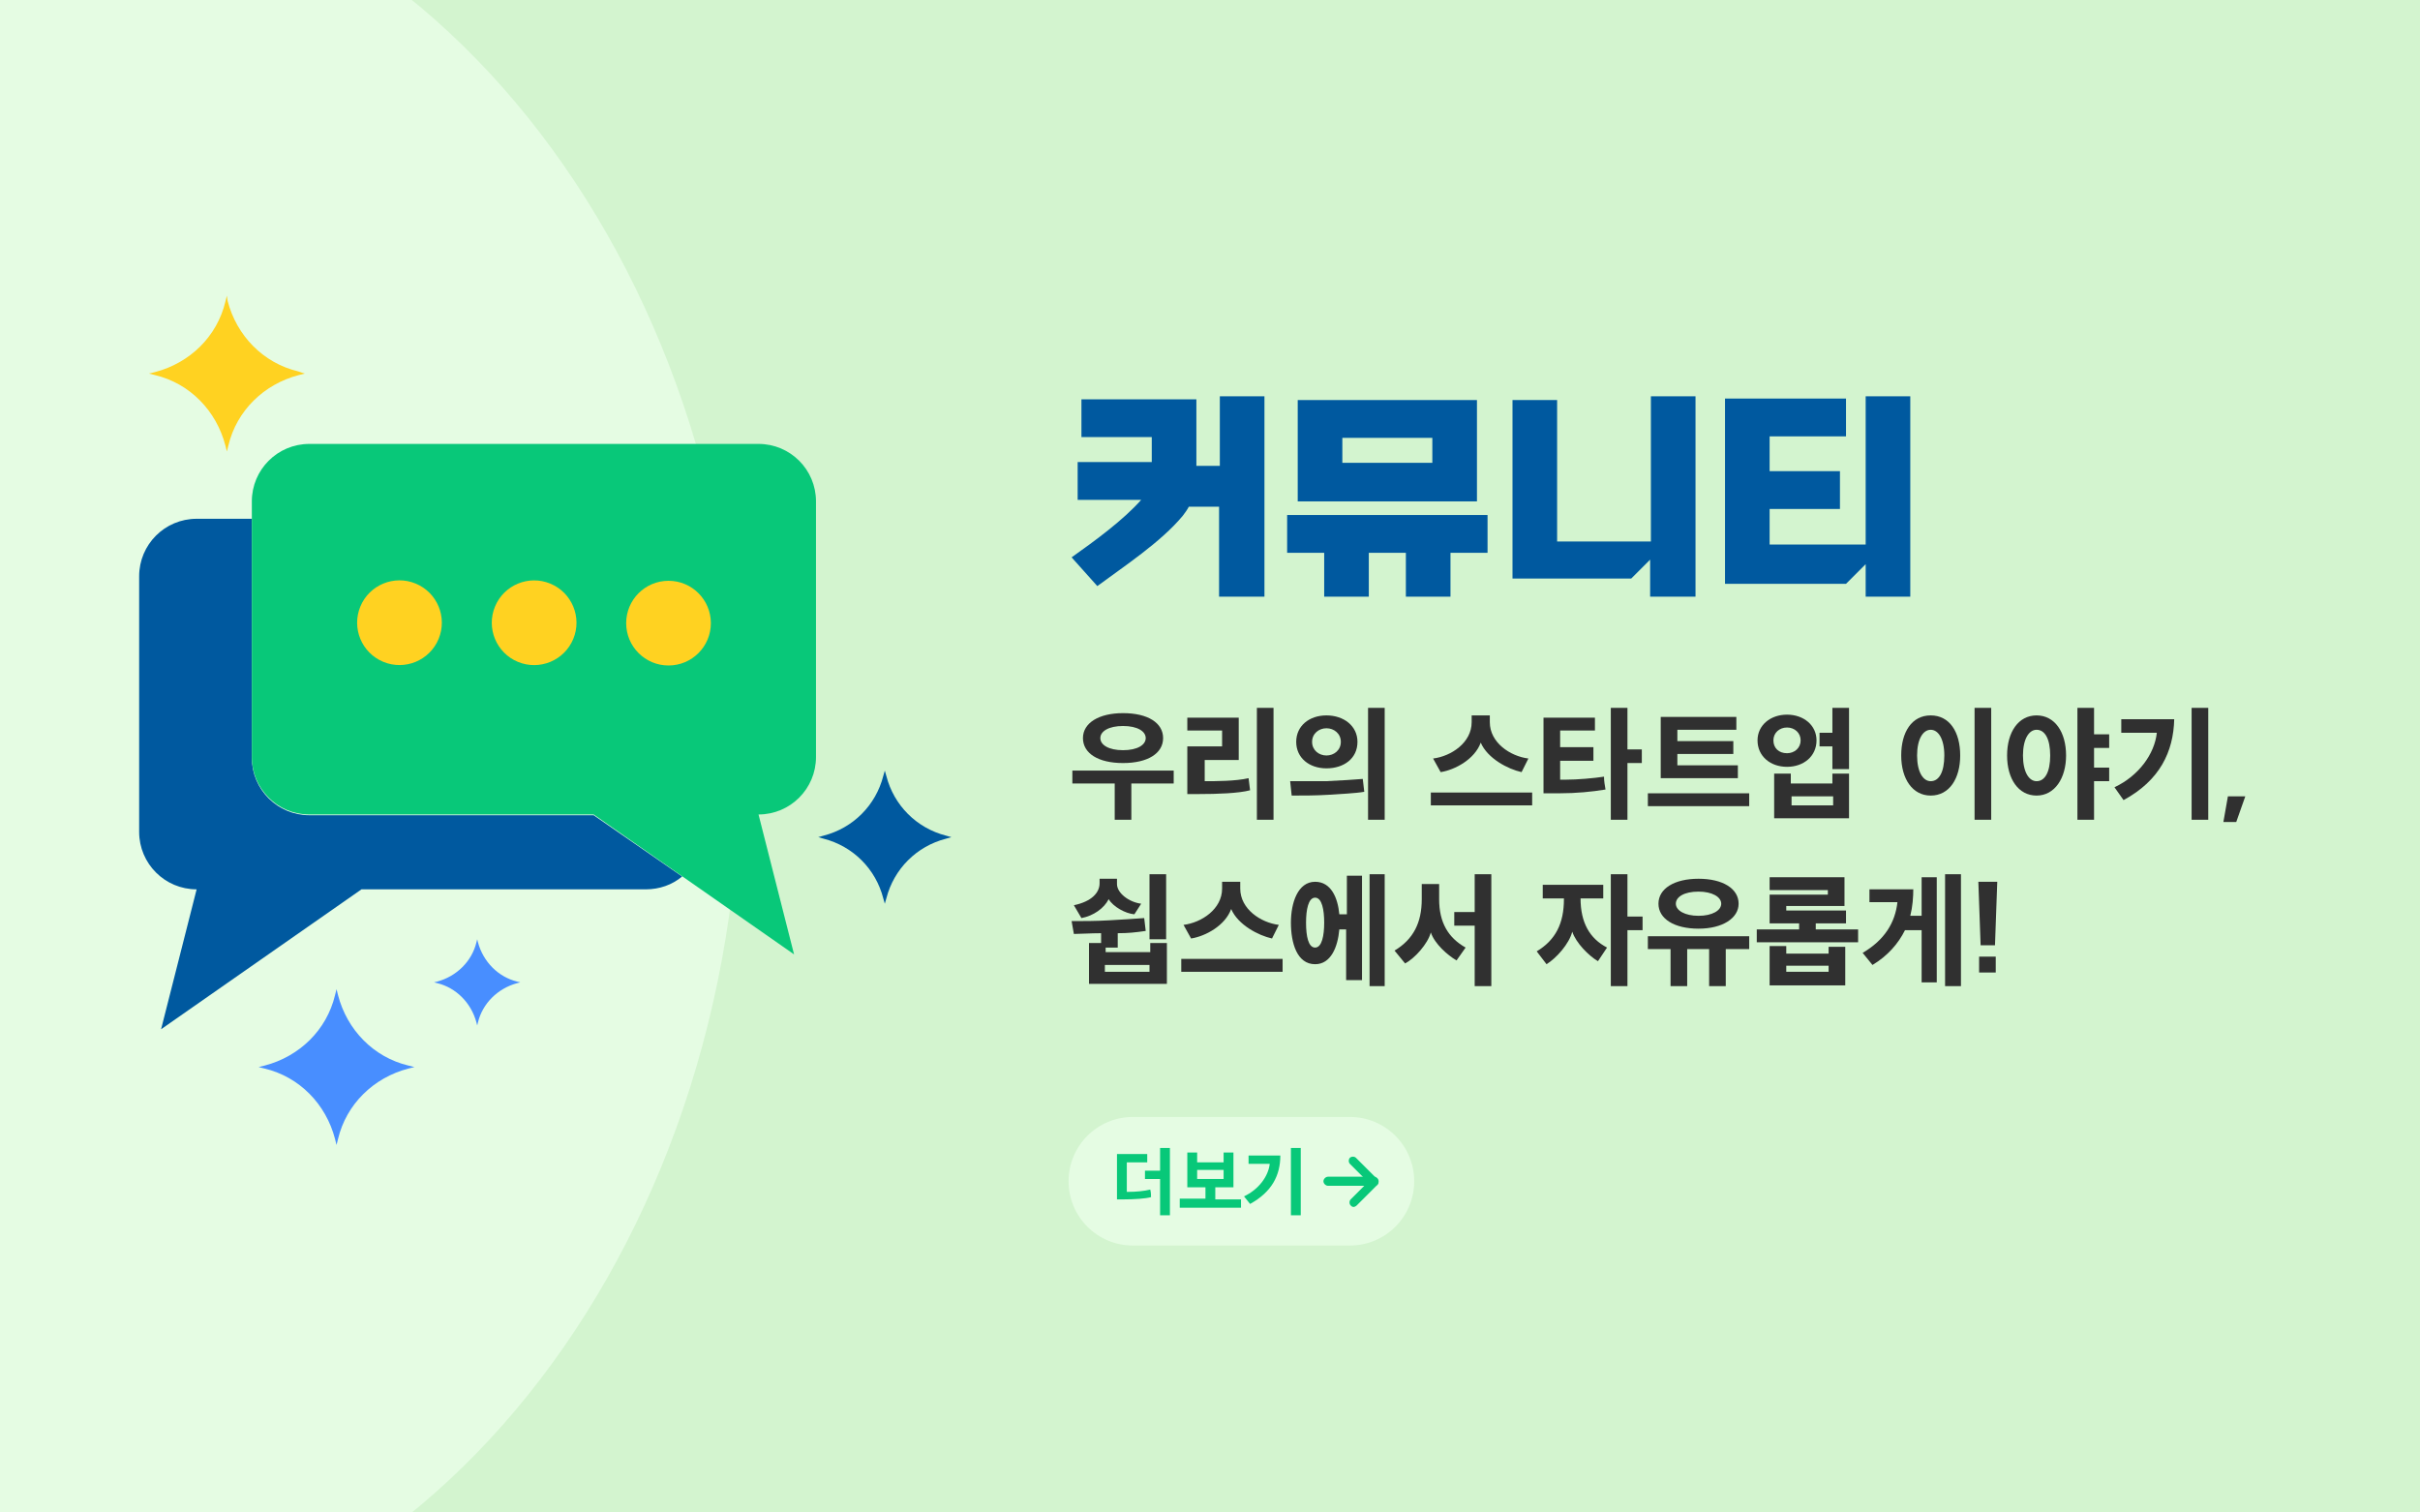 <svg width="320" height="200" viewBox="0 0 320 200" fill="none" xmlns="http://www.w3.org/2000/svg">
<rect x="0" y="0" width="320" height="200" fill="#808080" stroke="none"/>
<g clip-path="url(#clip0)">
<path d="M320 0H0V200H320V0Z" fill="#D3F4CF"/>
<path d="M2.1 219.4C55.009 219.4 97.9 165.943 97.9 100C97.9 34.057 55.009 -19.4 2.1 -19.4C-50.809 -19.4 -93.7 34.057 -93.7 100C-93.7 165.943 -50.809 219.4 2.1 219.4Z" fill="#E5FCE3"/>
<path d="M161.2 78.9V67H157.2C157 67.4 156.7 67.8 156.4 68.2C153.5 71.7 148.6 74.9 145.1 77.5L141.7 73.7C144.8 71.5 148.5 68.8 150.9 66.1H142.5V61.1H152.3V57.8H143V52.8H158.2V61.6H161.3V52.4H167.2V78.9H161.2Z" fill="#00599F"/>
<path d="M185.9 78.9V73.1H181V78.9H175.1V73.1H170.2V68.1H196.7V73.1H191.8V78.9H185.9ZM171.6 66.2V52.9H195.3V66.3H171.6V66.2ZM189.4 57.9H177.5V61.2H189.4V57.9Z" fill="#00599F"/>
<path d="M218.2 78.9V74L215.7 76.5H200V52.9H205.9V71.6H218.3V52.4H224.2V78.9H218.2Z" fill="#00599F"/>
<path d="M246.7 78.9V74.6L244.1 77.2H228.1V52.7H244.1V57.7H234V62.3H243.3V67.3H234V72H246.7V52.4H252.6V78.9H246.7Z" fill="#00599F"/>
<path d="M147.4 108.4V103.6H141.8V101.9H155.2V103.6H149.6V108.4H147.4ZM148.5 100.9C145.2 100.9 143.2 99.6 143.2 97.6C143.2 95.6 145.3 94.3 148.5 94.3C151.8 94.3 153.8 95.6 153.8 97.6C153.8 99.6 151.8 100.9 148.5 100.9ZM148.5 96C146.6 96 145.5 96.7 145.5 97.6C145.5 98.5 146.6 99.2 148.5 99.2C150.4 99.2 151.5 98.5 151.5 97.6C151.5 96.7 150.4 96 148.5 96Z" fill="#303030"/>
<path d="M165.3 104.5C163.8 104.9 161 105 158.5 105C158 105 157.4 105 157 105V98.7H161.6V96.6H157V94.9H163.8V100.5H159.3V103.3C160.7 103.3 163.4 103.3 165.1 102.9L165.3 104.5ZM168.4 93.6V108.4H166.2V93.6H168.4Z" fill="#303030"/>
<path d="M180.4 104.7C179.3 104.9 177.1 105 175.6 105.1C174 105.2 172.2 105.2 170.8 105.2L170.6 103.3C172.3 103.3 173.8 103.3 175.3 103.3C177.3 103.2 179.1 103.1 180.2 103L180.4 104.7ZM175.4 94.6C177.7 94.6 179.5 96 179.5 98.1C179.5 100.3 177.7 101.6 175.4 101.6C173.1 101.6 171.4 100.2 171.4 98.1C171.4 96 173.1 94.6 175.4 94.6ZM175.4 99.9C176.4 99.9 177.3 99.2 177.3 98.1C177.3 97 176.4 96.3 175.4 96.3C174.4 96.3 173.5 97 173.5 98.1C173.5 99.2 174.4 99.9 175.4 99.9ZM183.1 108.4H180.9V93.6H183.1V108.4Z" fill="#303030"/>
<path d="M189.2 106.5V104.8H202.6V106.5H189.2ZM201.2 102.1C199.4 101.7 196.7 100.3 195.8 98.2C195 100.4 192.4 101.8 190.5 102.1L189.5 100.3C191.9 100 194.6 98.2 194.6 95.5V94.6H197V95.5C197 98.2 199.7 100 202.1 100.3L201.2 102.1Z" fill="#303030"/>
<path d="M206.3 103.1C206.5 103.1 206.8 103.1 207 103.1C208.6 103.1 210.8 102.9 212.1 102.7C212.1 103.3 212.2 103.8 212.3 104.4C210.5 104.7 208.4 104.9 206.2 104.9C205.5 104.9 204.8 104.9 204.1 104.9V94.9H210.9V96.6H206.3V98.8H210.7V100.6H206.3V103.1ZM215.2 99.1H217.1V100.9H215.2V108.4H213V93.6H215.2V99.1Z" fill="#303030"/>
<path d="M231.3 106.6H217.9V104.9H231.3V106.6ZM221.8 99.7V101.2H229.8V102.9H219.6V94.8H229.6V96.5H221.8V98H229.2V99.7H221.8Z" fill="#303030"/>
<path d="M236.3 94.5C238.5 94.5 240.2 95.9 240.2 97.9C240.2 100 238.5 101.4 236.3 101.4C234.1 101.4 232.4 100 232.4 97.9C232.4 95.9 234.1 94.5 236.3 94.5ZM236.3 99.6C237.3 99.6 238.1 98.9 238.1 97.9C238.1 96.9 237.3 96.2 236.3 96.2C235.3 96.2 234.5 96.9 234.5 97.9C234.5 98.9 235.2 99.6 236.3 99.6ZM234.6 108.2V102.3H236.8V103.6H242.3V102.3H244.5V108.2H234.6ZM242.4 105.3H236.9V106.5H242.4V105.3ZM242.3 101.7V98.7H240.6V96.9H242.3V93.6H244.5V101.7H242.3Z" fill="#303030"/>
<path d="M255.3 94.6C257.8 94.6 259.2 96.8 259.2 99.9C259.2 102.9 257.8 105.2 255.3 105.2C252.9 105.2 251.4 103 251.4 99.9C251.4 96.8 252.8 94.6 255.3 94.6ZM255.3 96.5C254.3 96.5 253.5 97.7 253.5 99.9C253.5 102.1 254.3 103.3 255.3 103.3C256.4 103.3 257.1 102.1 257.1 99.9C257.1 97.7 256.3 96.5 255.3 96.5ZM261.1 108.4V93.6H263.3V108.4H261.1Z" fill="#303030"/>
<path d="M269.3 94.6C271.7 94.6 273.2 96.8 273.2 99.9C273.2 102.9 271.7 105.2 269.3 105.2C266.9 105.2 265.4 103 265.4 99.9C265.4 96.8 266.9 94.6 269.3 94.6ZM269.3 96.5C268.3 96.5 267.5 97.7 267.5 99.9C267.5 102.1 268.3 103.3 269.3 103.3C270.4 103.3 271.1 102.1 271.1 99.9C271.1 97.7 270.4 96.5 269.3 96.5ZM278.9 98.9H276.9V101.5H278.9V103.3H276.9V108.4H274.7V93.6H276.9V97.1H278.9V98.9Z" fill="#303030"/>
<path d="M287.5 95.1C287.4 99.4 285.6 103.2 280.8 105.8L279.6 104.1C282.8 102.6 284.9 99.7 285.2 96.9H280.5V95.1H287.5ZM289.8 108.4V93.6H292V108.4H289.8Z" fill="#303030"/>
<path d="M294.6 105.3H296.9L295.7 108.7H294L294.6 105.3Z" fill="#303030"/>
<path d="M146.2 125.3V125.9H152.1V124.7H154.3V130.1H144V124.7H145.6V123.4C144.2 123.4 142.8 123.5 142 123.5L141.7 121.8C143.3 121.8 144.9 121.8 146.6 121.7C148.3 121.6 150 121.5 151.3 121.4L151.5 123.1C150.1 123.3 149.2 123.4 147.8 123.4V125.3H146.2ZM150 120.9C148.8 120.8 147.2 119.9 146.6 118.9C146 120.1 144.6 121.1 143 121.4L142 119.7C144.4 119.2 145.4 118 145.4 116.8V116.2H147.7V116.9C147.7 118.1 149.3 119.3 150.9 119.5L150 120.9ZM152 127.6H146.1V128.5H152V127.6ZM154.2 124.2H152V115.6H154.2V124.2Z" fill="#303030"/>
<path d="M156.2 128.5V126.8H169.6V128.5H156.2ZM168.2 124.1C166.4 123.7 163.7 122.3 162.8 120.2C162 122.4 159.4 123.8 157.5 124.1L156.5 122.3C158.9 122 161.6 120.2 161.6 117.5V116.6H164V117.5C164 120.2 166.7 122 169.1 122.3L168.2 124.1Z" fill="#303030"/>
<path d="M178 129.7V122.9H177.1C176.9 125.2 176 127.5 173.9 127.5C171.5 127.5 170.7 124.7 170.7 122C170.7 119.4 171.6 116.6 173.9 116.6C176 116.6 176.9 118.7 177.1 120.9H178.1V115.8H180.1V129.6H178V129.7ZM173.9 118.7C173 118.7 172.7 120.3 172.7 122C172.7 123.8 173 125.3 173.9 125.3C174.8 125.3 175.1 123.7 175.1 122C175.1 120.3 174.8 118.7 173.9 118.7ZM181.1 130.4V115.6H183.1V130.4H181.1Z" fill="#303030"/>
<path d="M192.6 127C191.4 126.3 189.7 124.8 189.2 123.3C188.8 124.8 187.1 126.7 185.8 127.4L184.4 125.7C186.9 124.2 188 122 188 118.9V116.9H190.3V118.9C190.3 122 191.5 124 193.8 125.3L192.6 127ZM195 130.4V122.4H192.3V120.6H195V115.6H197.2V130.4H195Z" fill="#303030"/>
<path d="M211.3 127.1C210.1 126.4 208.4 124.7 207.9 123.2C207.5 124.8 205.8 126.7 204.5 127.5L203.2 125.8C205.7 124.3 206.8 122.1 206.8 118.9V118.8H204V117H212V118.8H209C209 122 210.2 124.1 212.5 125.3L211.3 127.1ZM215.2 121.2H217.2V123H215.2V130.4H213V115.6H215.2V121.2Z" fill="#303030"/>
<path d="M220.9 130.4V125.5H217.9V123.8H231.3V125.5H228.2V130.4H226V125.5H223.1V130.4H220.9ZM224.6 122.8C221.4 122.8 219.3 121.5 219.3 119.5C219.3 117.5 221.4 116.2 224.6 116.2C227.8 116.2 229.9 117.5 229.9 119.5C229.9 121.4 227.8 122.8 224.6 122.8ZM224.6 117.9C222.7 117.9 221.6 118.6 221.6 119.5C221.6 120.4 222.8 121.1 224.6 121.1C226.4 121.1 227.6 120.4 227.6 119.5C227.6 118.6 226.4 117.9 224.6 117.9Z" fill="#303030"/>
<path d="M240.1 122.1V122.9H245.7V124.6H232.3V122.9H237.9V122.1H234V118.3H241.7V117.7H234V116H243.9V119.8H236.2V120.4H244.1V122.1H240.1ZM234 130.2V125.1H236.2V126.1H241.8V125.2H244V130.3H234V130.2ZM241.8 127.7H236.2V128.5H241.8V127.7Z" fill="#303030"/>
<path d="M253 117.4C253 118.7 252.9 119.9 252.6 121.1H254.1V116H256.1V129.9H254.1V123H251.9C251 124.8 249.6 126.4 247.6 127.6L246.3 126C249.2 124.3 250.6 122 250.9 119.3H247.2V117.6H253V117.4ZM257.2 130.4V115.6H259.3V130.4H257.2Z" fill="#303030"/>
<path d="M261.6 116.6H264.1L263.8 125H261.9L261.6 116.6ZM261.7 126.5H263.9V128.6H261.7V126.5Z" fill="#303030"/>
<path d="M178.5 164.7H149.8C145.1 164.7 141.3 160.9 141.3 156.2C141.3 151.5 145.1 147.7 149.8 147.7H178.5C183.2 147.7 187 151.5 187 156.2C187 160.9 183.2 164.7 178.5 164.7Z" fill="#E5FCE3"/>
<path d="M148.5 158.6H147.7V152.6H151.7V153.7H149V157.6C149.1 157.6 149.2 157.6 149.3 157.6C150.2 157.6 151.3 157.5 152.1 157.3C152.2 157.7 152.2 158 152.2 158.3C151.5 158.5 150 158.6 148.5 158.6ZM153.4 160.7V155.9H151.4V154.8H153.4V151.8H154.7V160.7H153.4Z" fill="#08C879"/>
<path d="M156 159.6V158.5H159.4V157H157V152.4H158.3V153.7H161.8V152.4H163.1V157H160.7V158.6H164.1V159.7H156V159.6ZM161.8 154.7H158.3V155.9H161.8V154.7Z" fill="#08C879"/>
<path d="M165.3 159.2L164.5 158.2C166.4 157.3 167.7 155.6 167.9 153.9H165.1V152.8H169.3C169.3 155.4 168.2 157.6 165.3 159.2ZM170.7 160.7V151.8H172V160.7H170.7Z" fill="#08C879"/>
<path d="M179 159.6C178.8 159.6 178.7 159.5 178.6 159.4C178.4 159.2 178.4 158.8 178.6 158.6L180.9 156.3L178.5 153.9C178.3 153.7 178.3 153.3 178.5 153.1C178.7 152.9 179.1 152.9 179.3 153.1L182.1 155.9C182.3 156.1 182.3 156.5 182.1 156.7L179.4 159.4C179.3 159.5 179.1 159.6 179 159.6Z" fill="#08C879"/>
<path d="M181.7 156.8H175.6C175.3 156.8 175 156.5 175 156.2C175 155.9 175.3 155.6 175.6 155.6H181.7C182 155.6 182.3 155.9 182.3 156.2C182.3 156.6 182.1 156.8 181.7 156.8Z" fill="#08C879"/>
<path d="M39.4 49.1C34.8 48 31.3 44.4 30.1 39.8L30 39.1L29.8 39.9C28.7 44.5 25.1 48 20.5 49.2L19.7 49.4L20.5 49.6C25.1 50.7 28.6 54.3 29.8 58.9L30 59.7L30.2 58.9C31.3 54.3 34.9 50.8 39.5 49.6L40.3 49.4L39.4 49.1Z" fill="#FFD221"/>
<path d="M54 140.9C49.4 139.8 45.9 136.2 44.7 131.6L44.5 130.8L44.3 131.6C43.2 136.2 39.6 139.7 35 140.9L34.2 141.1L35 141.3C39.6 142.4 43.1 146 44.3 150.6L44.5 151.4L44.7 150.6C45.8 146 49.4 142.5 54 141.3L54.8 141.1L54 140.9Z" fill="#488EFF"/>
<path d="M125.1 110.5C121.2 109.5 118.2 106.5 117.2 102.6L117 101.9L116.8 102.6C115.8 106.5 112.8 109.5 108.9 110.5L108.2 110.7L108.9 110.9C112.8 111.9 115.8 114.9 116.8 118.8L117 119.5L117.2 118.8C118.2 114.9 121.2 111.9 125.1 110.9L125.8 110.7L125.1 110.5Z" fill="#00599F"/>
<path d="M78.5 107.8H40.9C36.7 107.8 33.3 104.4 33.3 100.2V68.6H26C21.8 68.6 18.4 72 18.4 76.2V110C18.4 114.2 21.8 117.6 26 117.6L21.3 136.1L47.8 117.6H85.4C87.2 117.6 88.9 117 90.2 115.9L78.5 107.8Z" fill="#00599F"/>
<path d="M100.3 58.7H40.9C36.7 58.7 33.3 62.1 33.3 66.3V100.1C33.3 104.3 36.7 107.7 40.9 107.7H78.5L105 126.2L100.3 107.7C104.5 107.7 107.9 104.3 107.9 100.1V66.3C107.9 62.1 104.5 58.7 100.3 58.7Z" fill="#08C879"/>
<path d="M57.999 84.486C59.182 81.628 57.825 78.352 54.968 77.169C52.111 75.985 48.834 77.342 47.651 80.199C46.467 83.057 47.824 86.333 50.682 87.516C53.539 88.7 56.815 87.343 57.999 84.486Z" fill="#FFD221"/>
<path d="M75.803 84.492C76.987 81.634 75.63 78.358 72.772 77.175C69.915 75.991 66.639 77.348 65.455 80.206C64.272 83.063 65.629 86.339 68.486 87.522C71.344 88.706 74.619 87.349 75.803 84.492Z" fill="#FFD221"/>
<path d="M88.4 88C91.493 88 94 85.493 94 82.4C94 79.307 91.493 76.8 88.4 76.8C85.307 76.8 82.8 79.307 82.8 82.4C82.8 85.493 85.307 88 88.4 88Z" fill="#FFD221"/>
<path d="M68.4 129.8C65.9 129.2 63.9 127.2 63.2 124.6L63.1 124.2L63 124.6C62.4 127.1 60.4 129.1 57.8 129.8L57.4 129.9L57.8 130C60.3 130.6 62.3 132.6 63 135.2L63.1 135.6L63.2 135.2C63.8 132.7 65.8 130.7 68.4 130L68.8 129.9L68.4 129.8Z" fill="#488EFF"/>
</g>
<defs>
<clipPath id="clip0">
<rect width="320" height="200" fill="white"/>
</clipPath>
</defs>
</svg>
